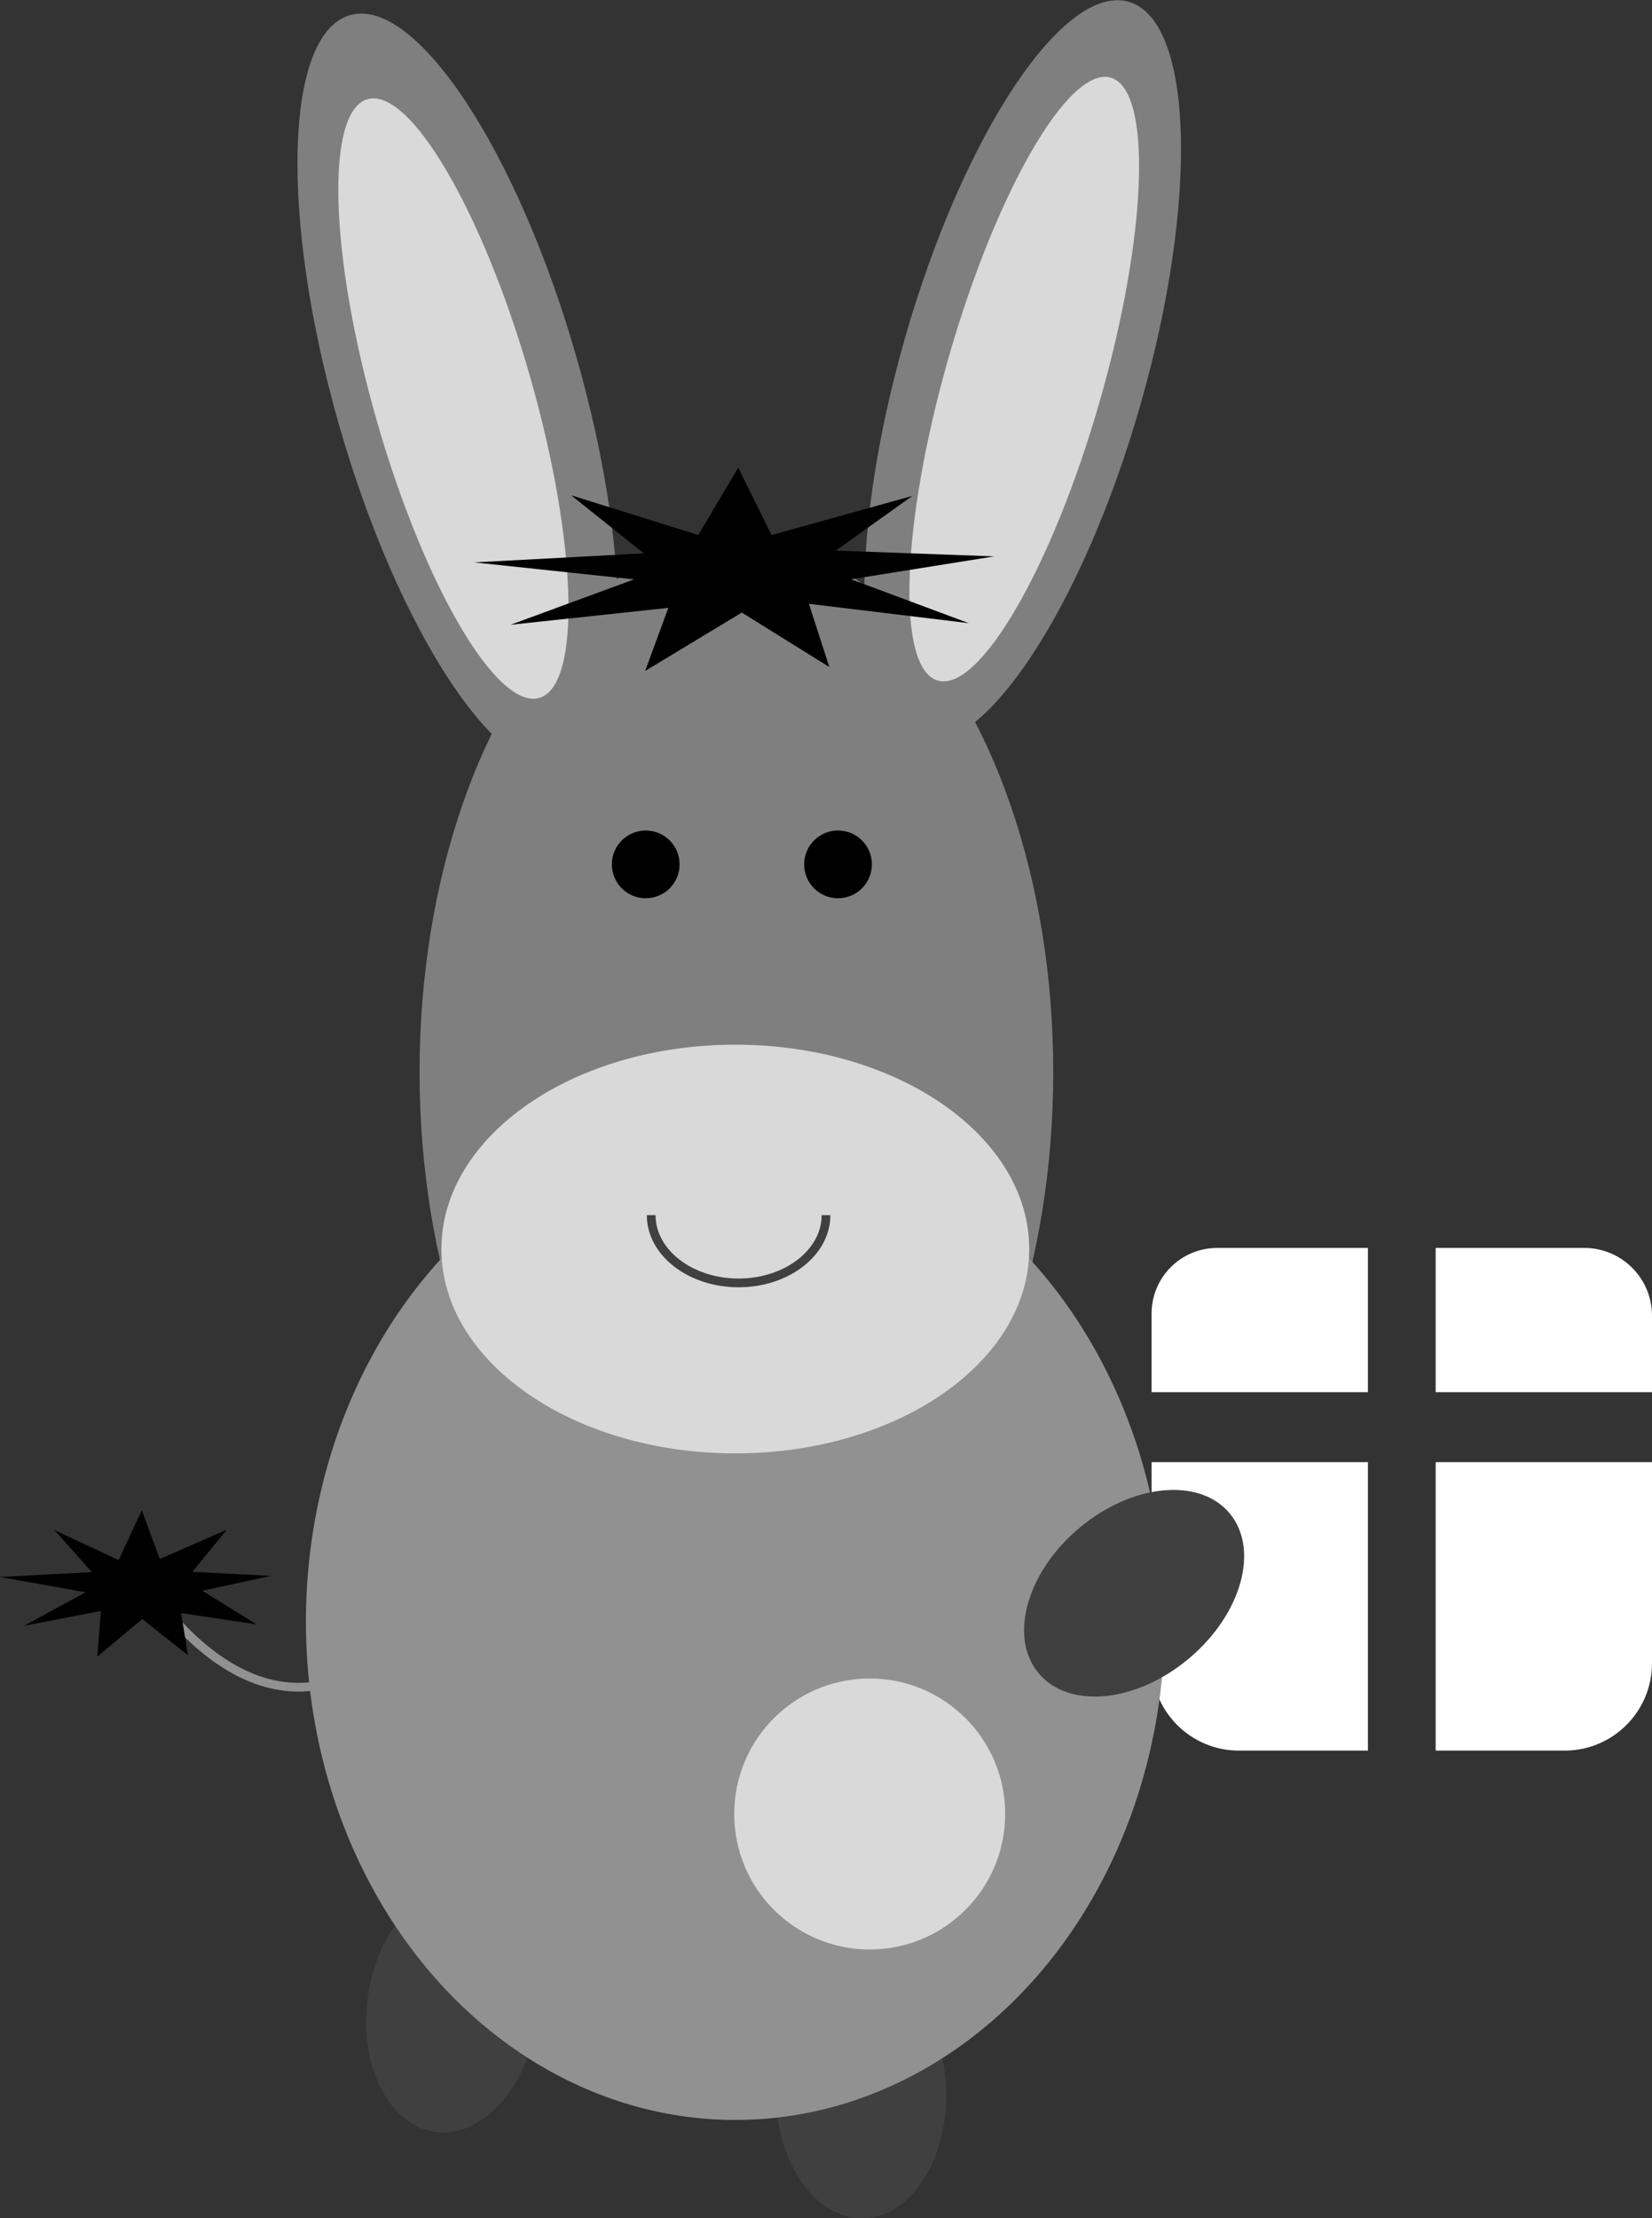 <?xml version="1.0" encoding="UTF-8" standalone="no"?>
<svg width="756px" height="1015px" viewBox="0 0 756 1015" version="1.1" xmlns="http://www.w3.org/2000/svg" xmlns:xlink="http://www.w3.org/1999/xlink" xmlns:sketch="http://www.bohemiancoding.com/sketch/ns">
    <rect x="0" y="0" width="756" height="1015" fill="#333333" stroke="none"/>
    <title>danny box</title>
    <description>Created with Sketch (http://www.bohemiancoding.com/sketch)</description>
    <defs></defs>
    <g id="Page-1" stroke="none" stroke-width="1" fill="none" fill-rule="evenodd" sketch:type="MSPage">
        <g id="Group-+-Rectangle-8-+-Group" sketch:type="MSLayerGroup" transform="translate(0, -15)">
            <g id="Group-+-Rectangle-8" transform="translate(527, 586)" fill="#FFFFFF" sketch:type="MSShapeGroup">
                <g id="Group">
                    <path d="M56.5,230 L40,230 C17.899,230 0,212.093 0,190.003 L0,145.499 L0,145.499 L0,98 L99,98 L99,145.499 L99,183.501 L99,230 L56.5,230 Z" id="Rectangle-7"></path>
                    <path d="M130,184.001 L130,145.499 L130,145.499 L130,98 L229,98 L229,145.499 L229,190.003 C229,212.098 211.092,230 189,230 L172.5,230 L130,230 L130,184.001 Z" id="Rectangle-7"></path>
                    <path d="M62.499,0 L30.002,0 C13.433,0 0,13.436 0,30.007 L0,35.497 L0,35.497 L0,66 L32.501,66 L62.499,66 L99,66 L99,0 L62.499,0 Z" id="Rectangle-7"></path>
                    <g id="Rectangle-7" transform="translate(130, 0)">
                        <path d="M38.004,66 L65.496,66 L65.496,66 L99,66 L99,34.003 L99,30.995 C99,13.877 85.123,0 67.992,0 L38.004,0 L0,0 L0,66 L38.004,66 Z"></path>
                    </g>
                </g>
            </g>
            <g id="Group" sketch:type="MSShapeGroup">
                <path d="M468,361 C498.928,361 524,282.202 524,185 C524,87.798 498.928,9 468,9 C437.072,9 412,87.798 412,185 C412,282.202 437.072,361 468,361 Z" id="Oval-11" fill="#7F7F7F" transform="translate(468, 185) rotate(16) translate(-468, -185) "></path>
                <path d="M209.5,373 C240.704,373 266,292.859 266,194 C266,95.141 240.704,15 209.5,15 C178.296,15 153,95.141 153,194 C153,292.859 178.296,373 209.5,373 Z" id="Oval-11" fill="#7F7F7F" transform="translate(209.5, 194) rotate(-16) translate(-209.5, -194) "></path>
                <path d="M394,1012 C425.48,1012 451,994.539 451,973 C451,951.461 425.48,934 394,934 C362.52,934 337,951.461 337,973 C337,994.539 362.52,1012 394,1012 Z" id="Oval-2" fill="#404040" transform="translate(394, 973) rotate(-91) translate(-394, -973) "></path>
                <path d="M207,973 C238.48,973 264,955.539 264,934 C264,912.461 238.48,895 207,895 C175.52,895 150,912.461 150,934 C150,955.539 175.52,973 207,973 Z" id="Oval-2" fill="#404040" transform="translate(207, 934) rotate(-82) translate(-207, -934) "></path>
                <ellipse id="Oval-1" fill="#7F7F7F" cx="337" cy="505.5" rx="145" ry="243.5"></ellipse>
                <circle id="Oval-9" fill="#000000" cx="295.5" cy="410.5" r="15.5"></circle>
                <circle id="Oval-9" fill="#000000" cx="383.5" cy="410.5" r="15.5"></circle>
                <path d="M70,744 C86.657,766.874 111.822,789.336 141.12,786.804 C175.035,783.874 231.025,765.11 212.241,753.804" id="Path-1" stroke="#919192" stroke-width="4"></path>
                <path d="M24.919,715.103 L54.297,728.838 L64.908,706 L73.118,728.338 L103.8,714.91 L88.021,734.199 L124,736.041 L92.594,742.845 L117.411,758.239 L82.896,753.072 L85.988,772.322 L65.107,755.814 L44.546,773 L46.151,752.111 L10.961,758.888 L39.173,743.544 L4.4962514e-15,736.564 L42.033,734.307 L24.919,715.103 Z" id="Path-3" fill="#000000"></path>
                <ellipse id="Oval-1" fill="#919192" cx="336.5" cy="757" rx="196.5" ry="228"></ellipse>
                <path d="M336.5,680 C410.782,680 471,638.139 471,586.5 C471,534.861 410.782,493 336.5,493 C262.218,493 202,534.861 202,586.5 C202,638.139 262.218,680 336.5,680 Z" id="Oval-7" fill="#D9D9D9"></path>
                <path d="M398,907 C432.242,907 460,879.242 460,845 C460,810.758 432.242,783 398,783 C363.758,783 336,810.758 336,845 C336,879.242 363.758,907 398,907 Z" id="Oval-6" fill="#D9D9D9"></path>
                <path d="M298,571 C298,588.121 315.909,602 338,602 C360.091,602 378,588.121 378,571" id="Oval-11" stroke="#404040" stroke-width="4"></path>
                <path d="M519,783 C550.48,783 576,765.539 576,744 C576,722.461 550.48,705 519,705 C487.52,705 462,722.461 462,744 C462,765.539 487.52,783 519,783 Z" id="Oval-2" fill="#404040" transform="translate(519, 744) rotate(-40) translate(-519, -744) "></path>
                <path d="M207.5,340 C227.658,340 244,276.201 244,197.5 C244,118.799 227.658,55 207.5,55 C187.342,55 171,118.799 171,197.5 C171,276.201 187.342,340 207.5,340 Z" id="Oval-11" fill="#D9D9D9" transform="translate(207, 197.5) rotate(-16) translate(-207, -197.5) "></path>
                <path d="M469,332 C488.882,332 505,267.753 505,188.5 C505,109.247 488.882,45 469,45 C449.118,45 433,109.247 433,188.5 C433,267.753 449.118,332 469,332 Z" id="Oval-11" fill="#D9D9D9" transform="translate(469, 187.5) rotate(16) translate(-469, -187.5) "></path>
                <path d="M261.307,241.586 L319.551,259.82 L337.816,229 L353.091,259.82 L417.515,241.91 L382.493,266.928 L455,269.57 L389.463,280.053 L443.354,300.135 L370.174,291.272 L379.515,320.184 L339.469,295.29 L295.239,322 L305.851,293.127 L233.637,300.869 L290.159,280.094 L217,272.323 L294.622,268.181 L261.307,241.586 Z" id="Path-2" fill="#000000"></path>
            </g>
        </g>
    </g>
</svg>